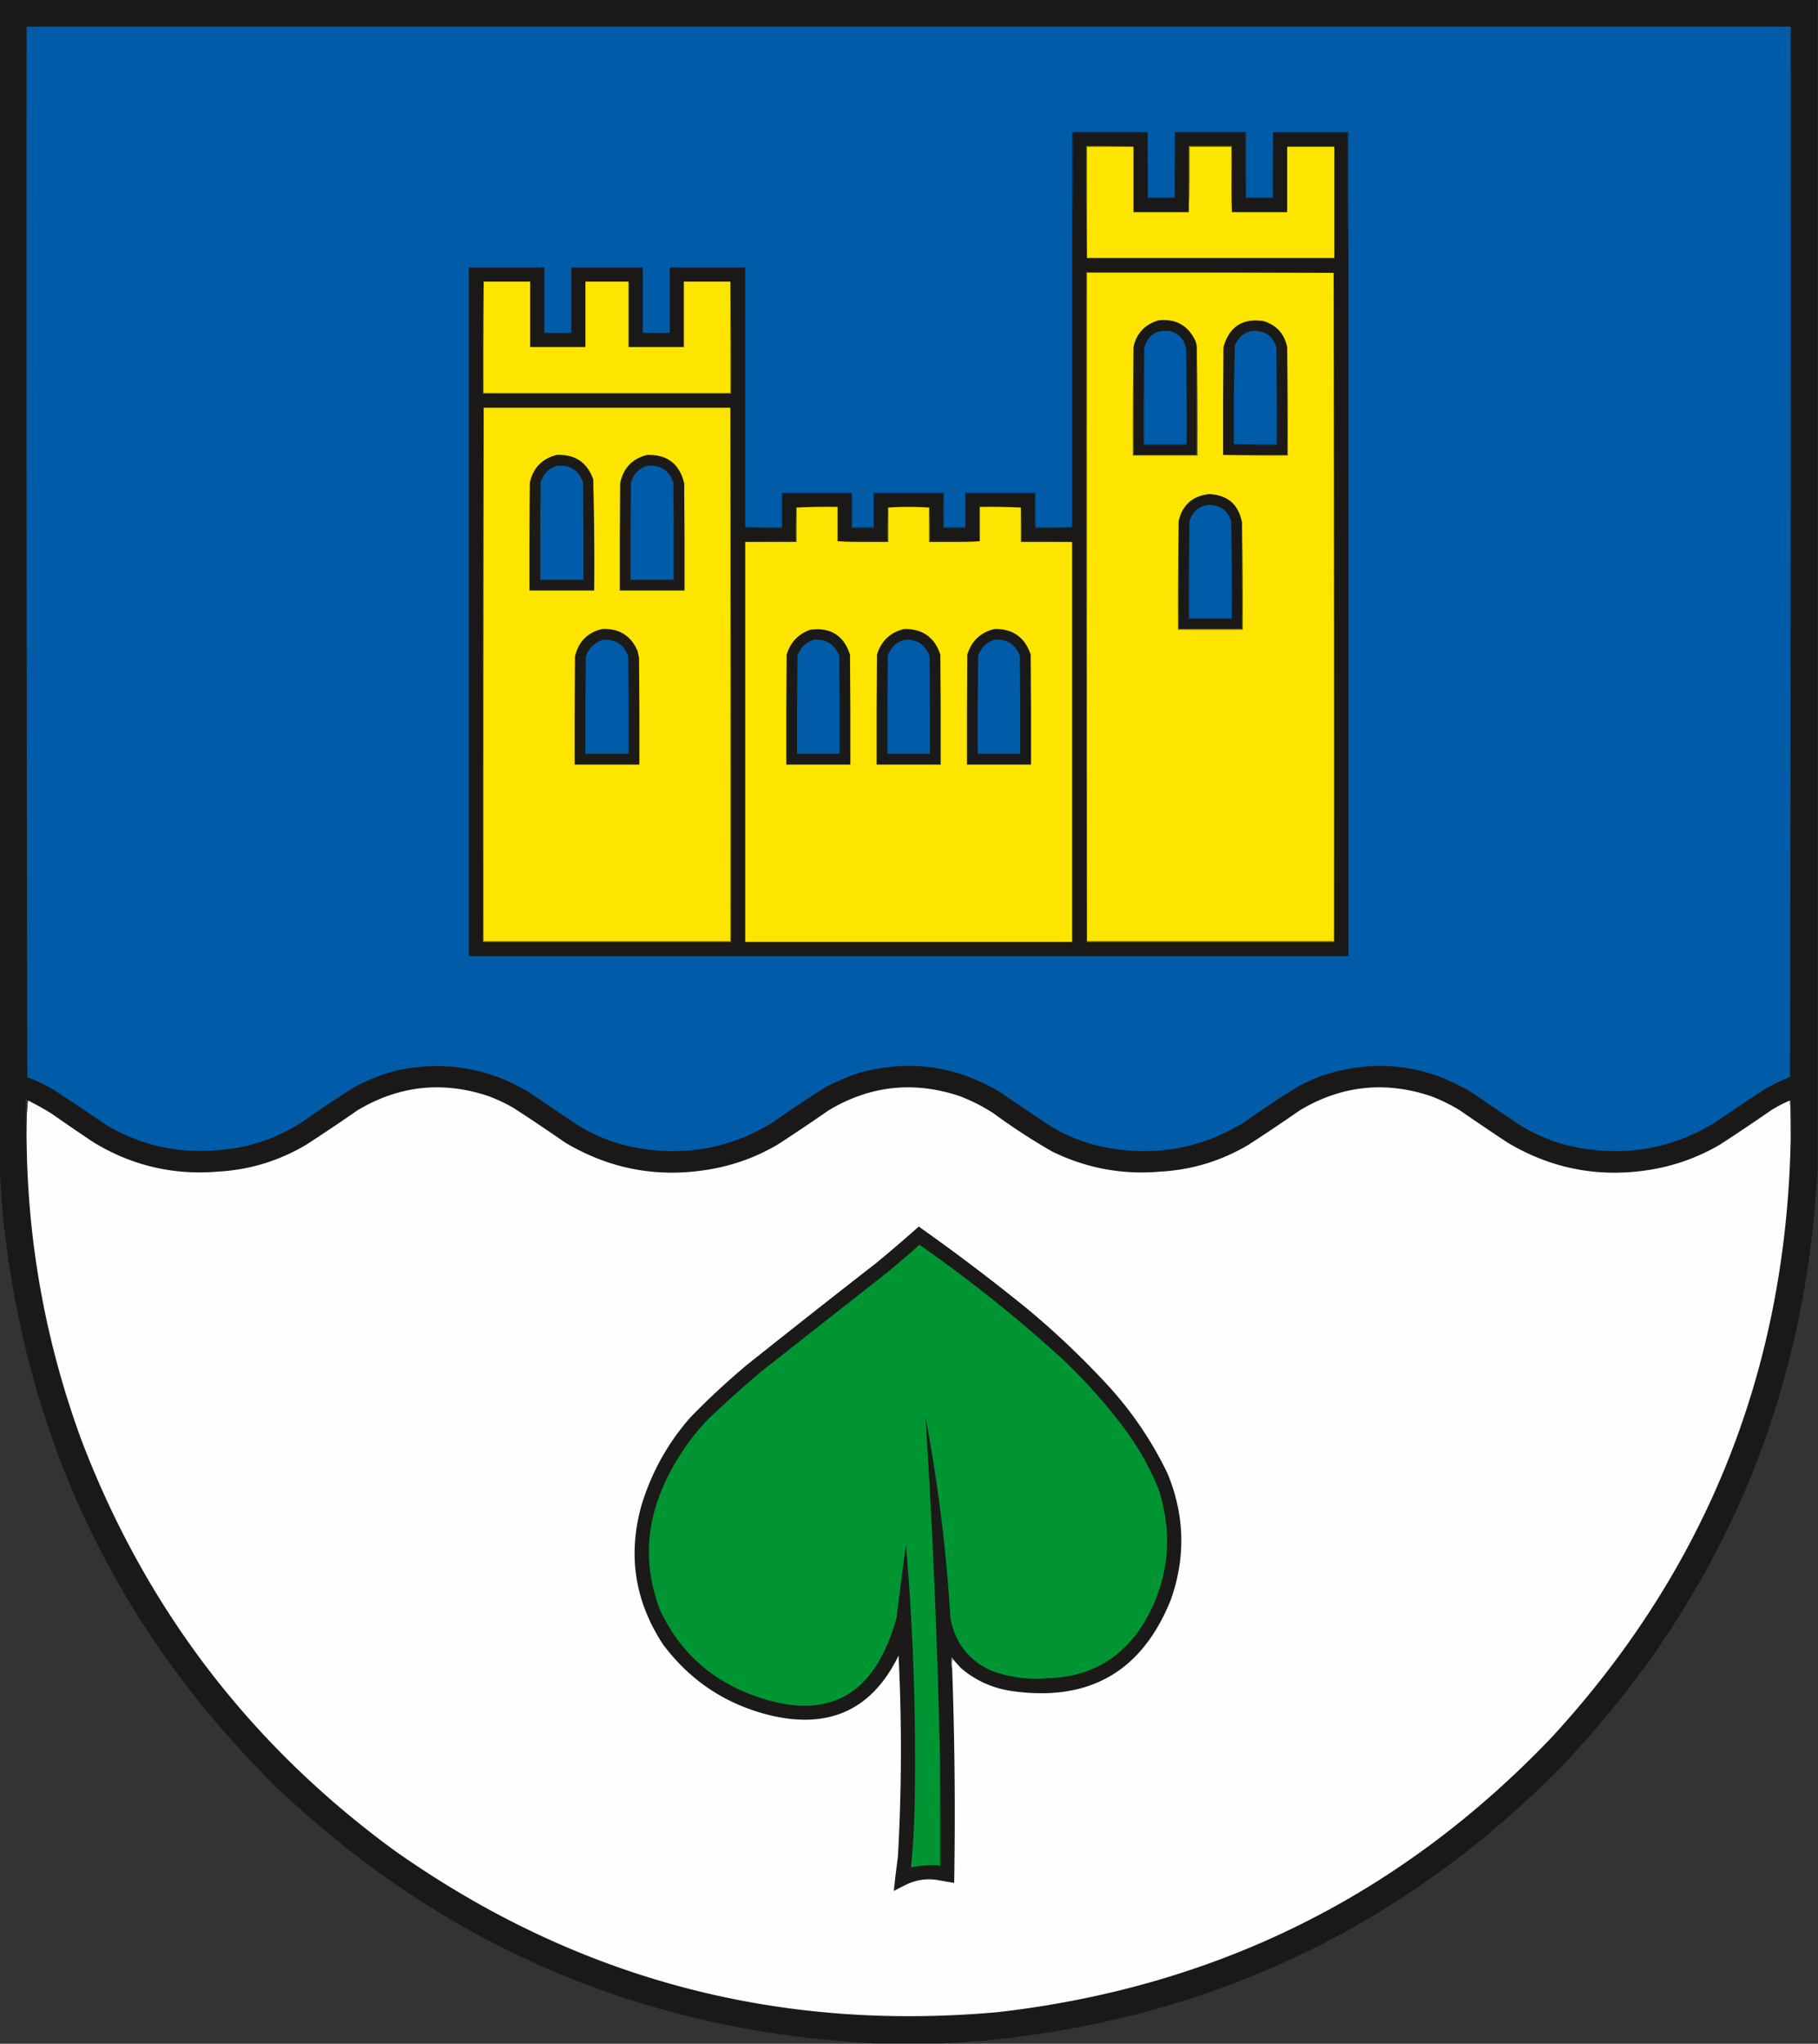 <svg xmlns="http://www.w3.org/2000/svg" width="2697" height="3030" style="shape-rendering:geometricPrecision;text-rendering:geometricPrecision;image-rendering:optimizeQuality;fill-rule:evenodd;clip-rule:evenodd"><rect width="100%" height="100%" fill="#333333" stroke="none"/><path style="opacity:.999" fill="#1b1918" d="M-.5-.5h2697v1733c-17.88 341.95-143.71 636.61-377.5 884-234.37 239.08-519.21 375.25-854.5 408.5a5912.16 5912.16 0 0 1-65 4.5h-103c-341.946-17.87-636.613-143.71-884-377.5C176.374 2420.55 40.54 2139.38 5 1808.5c-2.13-25.13-3.964-50.13-5.5-75V-.5z"/><path style="opacity:1" fill="#005ca8" d="M39.5 39.5h2617c.33 519 0 1038-1 1557a333.202 333.202 0 0 0-38 18.5 4280.944 4280.944 0 0 0-73 49c-59.73 36.63-124.39 49.63-194 39-33.68-5-65.02-16.34-94-34a4012.15 4012.15 0 0 1-71-48c-70.86-43.44-145.86-52.1-225-26a308.945 308.945 0 0 0-37 17 1537.746 1537.746 0 0 0-78 52c-59.73 36.63-124.39 49.63-194 39-33.65-4.99-64.98-16.33-94-34a4012.15 4012.15 0 0 1-71-48c-65.43-40.44-135.43-50.78-210-31a296.68 296.68 0 0 0-52 22 1537.746 1537.746 0 0 0-78 52c-59.73 36.63-124.39 49.63-194 39-33.648-4.99-64.982-16.33-94-34a4026.932 4026.932 0 0 1-71-48c-59.983-36.89-124.65-48.55-194-35-23.868 5.51-46.535 14.18-68 26a1534.175 1534.175 0 0 0-78 52c-37.497 24.05-78.497 37.72-123 41-58.924 5.57-113.924-6.43-165-36a5205.752 5205.752 0 0 0-81-54 246.71 246.71 0 0 0-38-18c-1-519.1-1.333-1038.264-1-1557.5z"/><path style="opacity:1" fill="#132c43" d="M1702.5 195.5v1h-111c.33 62.169 0 124.169-1 186v-187h112z"/><path style="opacity:1" fill="#1b1918" d="M1702.5 196.5v97h40c1-32.162 1.33-64.496 1-97h104c-.33 32.504 0 64.838 1 97h40v-97h111c-.33 62.169 0 124.169 1 186v1035h-1305v-1021h112v97h40v-97h106v97h40v-97h112v385c18.16.997 36.49 1.33 55 1v-51h103v51h33v-51h103v51h33v-51h103v51c18.51.33 36.84-.003 55-1v-399c1-61.831 1.33-123.831 1-186h111z"/><path style="opacity:1" fill="#0b416c" d="M1702.5 195.5c1 32.162 1.33 64.496 1 97h39v1h-40v-98z"/><path style="opacity:1" fill="#172533" d="M1848.5 292.5v1c-1-32.162-1.33-64.496-1-97h-104c.33 32.504 0 64.838-1 97v-98h106v97z"/><path style="opacity:1" fill="#0c3e68" d="M1888.5 195.5v98h-40v-1h39c-.33-32.504 0-64.838 1-97z"/><path style="opacity:1" fill="#122e46" d="M1888.5 196.5v-1h112v187c-1-61.831-1.33-123.831-1-186h-111z"/><path style="opacity:1" fill="#7f730d" d="M1681.5 217.5h-69v165c-1-55.164-1.33-110.497-1-166 23.51-.331 46.84.002 70 1z"/><path style="opacity:1" fill="#fee500" d="M1681.5 217.5v97h82c1-32.162 1.33-64.496 1-97h62c-.33 32.504 0 64.838 1 97h82v-97h70v165h-367v-165h69z"/><path style="opacity:1" fill="#9a8b0b" d="M1827.5 314.5c-1-32.162-1.33-64.496-1-97h-62c.33 32.504 0 64.838-1 97v-98h64v98z"/><path style="opacity:1" fill="#7c700e" d="M1978.5 404.5h-366v992c-1-330.83-1.33-661.833-1-993 122.5-.333 244.83 0 367 1z"/><path style="opacity:1" fill="#fee500" d="M1978.5 404.5v991h-366v-991h366z"/><path style="opacity:1" fill="#1b1918" d="M1775.5 514.5v160h-94v-160c4.56-20.395 16.89-33.562 37-39.5 25.16-2.841 43.33 6.992 54.5 29.5a33.486 33.486 0 0 1 2.5 10z"/><path style="opacity:1" fill="#1c1918" d="M1909.5 514.5v160h-95c-.17-53.334 0-106.668.5-160 8.62-30.298 28.45-43.131 59.5-38.5 19.22 6.046 30.88 18.879 35 38.5z"/><path style="opacity:1" fill="#005ca8" d="M1759.5 515.5v143h-62v-143c5.83-19.263 18.83-27.43 39-24.5 12.36 3.856 20.02 12.022 23 24.5zM1893.5 515.5v143h-63c-.48-49.047.02-98.047 1.5-147 10.55-20.627 26.38-26.127 47.5-16.5 7.26 5.09 11.93 11.924 14 20.5z"/><path style="opacity:1" fill="#064d88" d="M1893.5 515.5c1 47.83 1.33 95.83 1 144-21.51.331-42.84-.003-64-1h63v-143z"/><path style="opacity:1" fill="#8c800c" d="M717.5 417.5v165h366v-165c1 55.164 1.33 110.497 1 166h-368a6891.114 6891.114 0 0 1 1-166z"/><path style="opacity:1" fill="#fee500" d="M717.5 417.5h69v97h82v-97h64v97h82v-97h69v165h-366v-165z"/><path style="opacity:1" fill="#5b5212" d="M1681.5 514.5v160h94v-160c1 53.497 1.33 107.164 1 161h-96c-.33-53.836 0-107.503 1-161z"/><path style="opacity:1" fill="#045192" d="M1697.5 515.5v143h62v-143c1 47.83 1.33 95.83 1 144h-64c-.33-48.17 0-96.17 1-144z"/><path style="opacity:1" fill="#685e10" d="M1909.5 514.5c1 53.497 1.33 107.164 1 161-32.17.332-64.17-.002-96-1h95v-160z"/><path style="opacity:1" fill="#1b1918" d="M1842.5 774.5v158h-94v-160c5.58-23.909 20.58-37.243 45-40 27.48 1.151 43.81 15.151 49 42z"/><path style="opacity:1" fill="#005ca8" d="M1826.5 773.5v143h-62v-143c4.34-15.679 14.67-24.013 31-25 16.34.991 26.68 9.325 31 25z"/><path style="opacity:1" fill="#fee500" d="M1242.5 802.5c24.83.998 49.83 1.331 75 1v-51a465.741 465.741 0 0 1 61 0v51c25.17.331 50.17-.002 75-1v-51c20.51-.33 40.84.003 61 1v51h76v593h-485v-593h76v-51c20.16-.997 40.49-1.33 61-1v51z"/><path style="opacity:1" fill="#045394" d="M1764.5 773.5v143h62v-143c1 47.83 1.33 95.83 1 144h-64c-.33-48.17 0-96.17 1-144z"/><path style="opacity:1" fill="#484213" d="M1748.5 772.5v160h94v-158c1 52.831 1.33 105.831 1 159h-96c-.33-53.836 0-107.503 1-161z"/><path style="opacity:1" fill="#103657" d="M1590.5 781.5c-18.16.997-36.49 1.33-55 1v-51h-103v51h-33v-51h-103v51h-33v-51h-103v51c-18.51.33-36.84-.003-55-1h54v-51h105v51h31v-51h105v51h31v-51h105v51h54z"/><path style="opacity:1" fill="#615910" d="M1181.5 752.5v51h-76a1406.65 1406.65 0 0 1 75-1c-.33-16.842 0-33.508 1-50z"/><path style="opacity:1" fill="#5a5211" d="M1317.5 752.5v51c-25.17.331-50.17-.002-75-1h74c-.33-16.842 0-33.508 1-50zM1378.5 752.5c1 16.492 1.33 33.158 1 50h74a1406.65 1406.65 0 0 1-75 1v-51z"/><path style="opacity:1" fill="#615910" d="M1514.5 752.5c1 16.492 1.33 33.158 1 50 25.17-.331 50.17.002 75 1h-76v-51z"/><path style="opacity:1" fill="#1b1a1a" d="M1202.5 933.5c29.82-3.64 49.32 8.694 58.5 37 .5 54.33.67 108.67.5 163h-95c-.17-54.33 0-108.67.5-163 5.62-18.447 17.45-30.78 35.5-37zM1341.5 932.5c27.17-.315 45 12.352 53.5 38 .5 54.33.67 108.67.5 163h-95c-.17-54.33 0-108.67.5-163 6.3-20.469 19.8-33.135 40.5-38zM1475.5 932.5c27.13-.361 44.97 12.305 53.5 38 .5 54.33.67 108.67.5 163h-95c-.17-54.33 0-108.67.5-163 6.3-20.469 19.8-33.135 40.5-38z"/><path style="opacity:1" fill="#005ca8" d="M1207.5 948.5c18.49-1.18 30.99 6.82 37.5 24 .5 48.33.67 96.67.5 145h-63c-.17-48.33 0-96.67.5-145 4.11-12.279 12.28-20.279 24.5-24zM1341.5 948.5c18.5-1.176 31 6.824 37.5 24 .5 48.33.67 96.67.5 145h-63c-.17-48.33 0-96.67.5-145 4.11-12.279 12.28-20.279 24.5-24zM1475.5 948.5c18.47-1.187 30.97 6.813 37.5 24 .5 48.33.67 96.67.5 145h-63c-.17-48.33 0-96.67.5-145 4.11-12.279 12.28-20.279 24.5-24z"/><path style="opacity:1" fill="#98890c" d="M717.5 604.5v791h366v-791c1 263.833 1.33 527.83 1 792h-368c-.333-264.17 0-528.167 1-792z"/><path style="opacity:1" fill="#fee500" d="M717.5 604.5h366v791h-366v-791z"/><path style="opacity:1" fill="#1d1b18" d="M893.5 932.5c25.241-.979 42.741 10.021 52.5 33a108.394 108.394 0 0 0 2 9c.5 53 .667 106 .5 159h-96c-.167-53.33 0-106.67.5-160 4.983-22.15 18.483-35.816 40.5-41z"/><path style="opacity:1" fill="#005ca8" d="M894.5 948.5c18.923-1.289 31.423 7.044 37.5 25 .5 48 .667 96 .5 144h-64c-.167-48 0-96 .5-144 4.452-12.62 12.952-20.953 25.5-25z"/><path style="opacity:1" fill="#1d1a18" d="M959.5 674.5c30.055-1.074 48.55 12.926 55.5 42 .5 52.999.67 105.999.5 159h-96c-.167-53.001 0-106.001.5-159 4.453-22.284 17.619-36.284 39.5-42z"/><path style="opacity:1" fill="#005ca8" d="M960.5 690.5c19.419-1.554 32.252 6.779 38.5 25 .5 47.999.667 95.999.5 144h-64c-.167-48.001 0-96.001.5-144 3.683-12.849 11.85-21.182 24.5-25z"/><path style="opacity:1" fill="#1d1a18" d="M825.5 674.5c27.126-1.365 45.293 10.635 54.5 36a4614.949 4614.949 0 0 1 1.5 165h-96c-.167-53.334 0-106.668.5-160 4.9-21.732 18.067-35.398 39.5-41z"/><path style="opacity:1" fill="#005ca8" d="M826.5 690.5c19.458-1.539 32.291 6.795 38.5 25 .5 47.999.667 95.999.5 144h-64c-.167-48.001 0-96.001.5-144 3.709-12.875 11.876-21.208 24.5-25z"/><path style="opacity:1" fill="#9f900b" d="M1978.5 404.5c1 330.5 1.33 661.17 1 992h-367v-1h366v-991z"/><path style="opacity:1" fill="#fefefe" d="M2655.5 1631.5c1 18.83 1.33 37.83 1 57-6.47 340.45-123.97 635.45-352.5 885-223.76 235.46-497.92 371.96-822.5 409.5-329.16 29.97-628.165-50.03-897-240-214.153-156.72-368.653-359.22-463.5-607.5-52.82-143.55-79.986-291.88-81.5-445-.654-20.03.012-39.7 2-59a447.58 447.58 0 0 1 35 19.5 3232.355 3232.355 0 0 0 63 43c56.533 34.21 117.866 48.54 184 43 46.931-2.65 90.598-15.98 131-40a2935.245 2935.245 0 0 0 76-51c61.357-36.63 126.023-43.63 194-21a246.722 246.722 0 0 1 38 18 2935.245 2935.245 0 0 1 76 51c67.588 40.16 140.254 53.16 218 39 34.47-6.27 66.81-18.27 97-36 25.61-16.61 50.94-33.61 76-51 61.36-36.63 126.02-43.63 194-21 18 6.83 35 15.5 51 26a920.136 920.136 0 0 0 86 56c50.77 24.96 104.44 34.96 161 30 46.95-2.65 90.61-15.99 131-40 25.61-16.61 50.94-33.61 76-51 61.36-36.63 126.02-43.63 194-21a256.486 256.486 0 0 1 43 21 4012.15 4012.15 0 0 0 71 48c65.9 39.27 136.9 52.6 213 40 36.26-6.13 70.26-18.46 102-37 25.61-16.61 50.94-33.61 76-51 8.92-5.62 18.25-10.46 28-14.5z"/><path style="opacity:1" fill="#3b3938" d="M41.5 1631.5c-1.988 19.3-2.654 38.97-2 59a900.656 900.656 0 0 1-1-60c1.291-.24 2.291.1 3 1z"/><path style="opacity:1" fill="#3a3938" d="M2655.5 1631.5c.06-.54.39-.88 1-1 1.33 19.5 1.33 38.83 0 58 .33-19.17 0-38.17-1-57z"/><path style="opacity:1" fill="#1b1a19" d="M1413.5 2459.5c-.28-.79-.78-1.46-1.5-2-.82 5.52-.65 10.85.5 16 3.83 105.98 4.83 211.98 3 318-8.66-1.39-17.33-2.89-26-4.5-14.93-2.06-29.26-.06-43 6-6.91 3.37-13.74 6.87-20.5 10.5 1.67-16.66 3.67-33.33 6-50 5.65-99.64 5.98-199.31 1-299-38.24 78.7-100.41 108.53-186.5 89.5-67.15-15.54-121.32-50.71-162.5-105.5-42.488-64.27-53.155-133.61-32-208 15.054-48.8 39.387-92.13 73-130 26.24-26.91 53.74-52.41 82.5-76.5 64.05-51.05 128.38-101.71 193-152 21.13-17.46 41.96-35.29 62.5-53.5a2981.422 2981.422 0 0 1 160.5 121.5c43.03 35.69 83.53 74.19 121.5 115.5 35.19 38.68 64.19 81.68 87 129 25.53 61.63 27.2 123.97 5 187-42.76 106.92-121.59 152.09-236.5 135.5-28.36-4.22-53.36-15.55-75-34-4.12-4.44-8.12-8.94-12-13.5z"/><path style="opacity:1" fill="#009533" d="M1394.5 2610.5v155h-4c-13.14-.58-26.14.42-39 3 3.06-32.25 4.9-64.59 5.5-97 2.07-127.59-2.26-254.93-13-382-4.75 36.32-9.42 72.65-14 109-33.6 121.71-109.1 158.21-226.5 109.5-56.99-24.66-98.49-65.16-124.5-121.5-23.356-61.58-21.689-122.58 5-183 16.28-36.92 38.28-69.92 66-99 25.57-24.24 51.74-47.74 78.5-70.5 62.33-49 124.67-98 187-147 16.46-13.46 32.63-27.29 48.5-41.5 75.59 52.56 147.42 110.06 215.5 172.5 33.14 31.79 63.31 65.96 90.5 102.5 19.93 27.17 36.26 56.5 49 88 22.38 70.69 14.38 137.69-24 201-32.86 50.79-79.69 76.96-140.5 78.5-29.64 2.71-58.3-1.29-86-12-32.18-15.55-51.68-41.05-58.5-76.5a2332.764 2332.764 0 0 0-37-298 11953.62 11953.62 0 0 1 21.5 509z"/><path style="opacity:1" fill="#7c7c7b" d="M1413.5 2459.5c-.99 4.47-1.32 9.14-1 14-1.15-5.15-1.32-10.48-.5-16 .72.54 1.22 1.21 1.5 2z"/><path style="opacity:1" fill="#0b712c" d="M1394.5 2610.5c1 51.83 1.33 103.83 1 156-1.91.28-3.58-.05-5-1h4v-155z"/></svg>